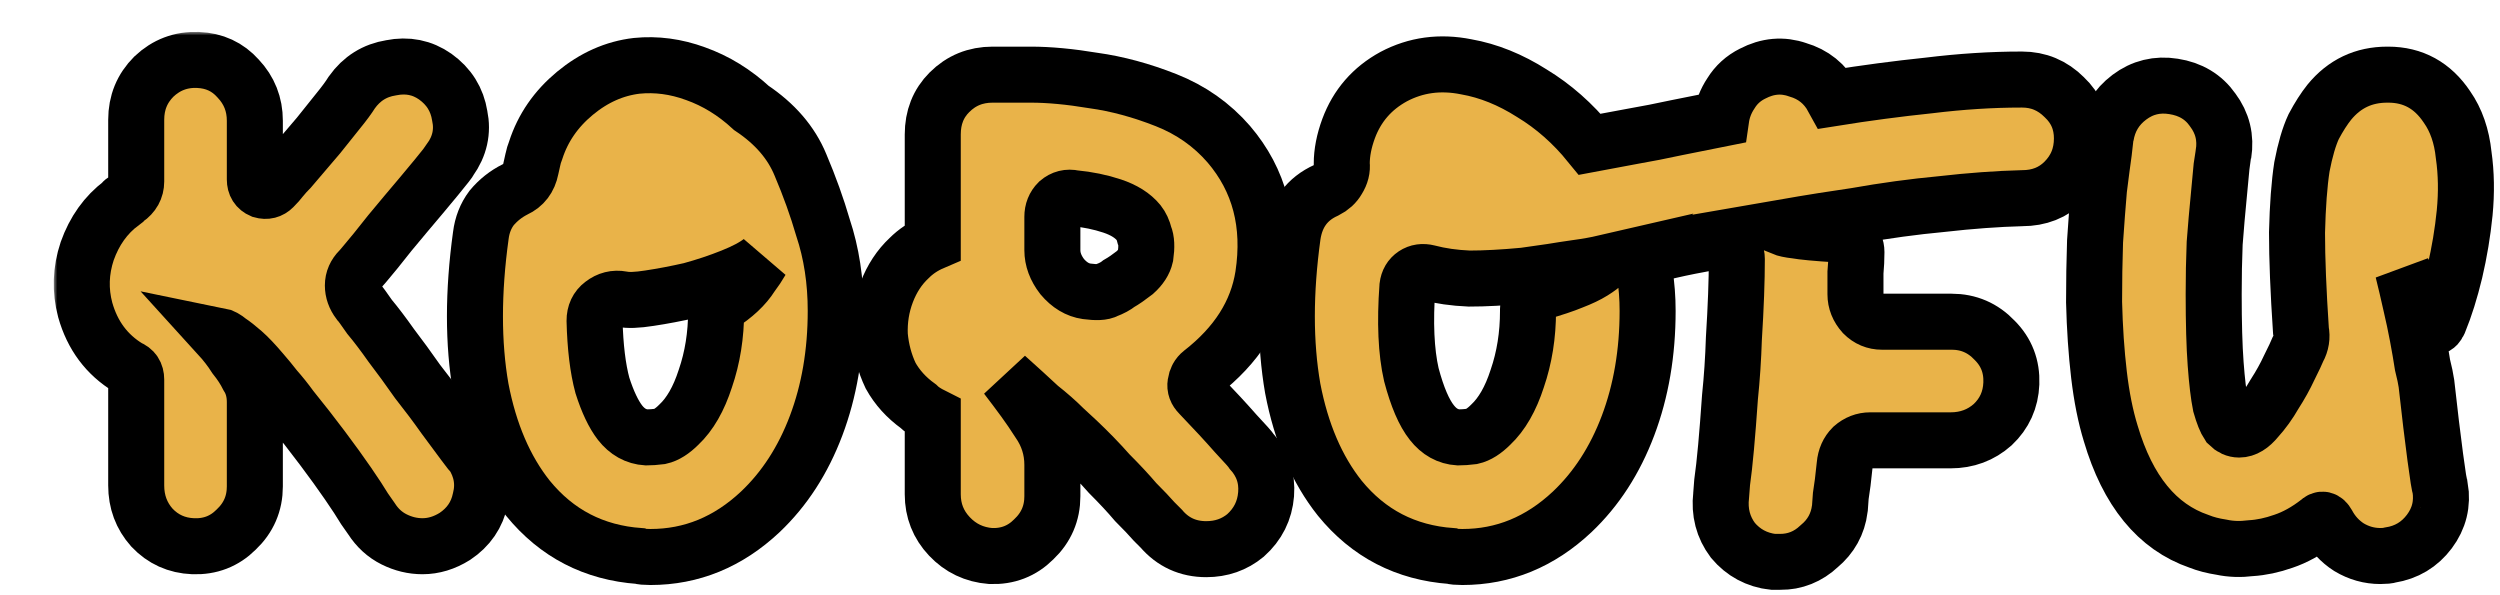 <svg width="357" height="85" viewBox="0 0 357 85" fill="none" xmlns="http://www.w3.org/2000/svg">
<g filter="url(#filter0_d_460_35)">
<mask id="path-1-outside-1_460_35" maskUnits="userSpaceOnUse" x="0.674" y="0.553" width="349" height="80" fill="black">
<rect fill="white" x="0.674" y="0.553" width="349" height="80"/>
<path d="M60.471 60.84C61.778 62.893 62.151 65.04 61.591 67.28C61.125 69.52 59.911 71.293 57.951 72.6C56.458 73.533 54.918 74 53.331 74C51.931 74 50.578 73.673 49.271 73.02C47.965 72.367 46.891 71.387 46.051 70.08C46.051 70.08 45.725 69.613 45.071 68.68C44.511 67.747 43.718 66.533 42.691 65.04C41.665 63.547 40.451 61.867 39.051 60C37.651 58.133 36.158 56.22 34.571 54.26C33.825 53.233 33.078 52.3 32.331 51.46C31.678 50.62 31.025 49.827 30.371 49.08C29.345 47.867 28.458 46.933 27.711 46.28C26.965 45.627 26.311 45.113 25.751 44.74C25.191 44.273 24.678 43.993 24.211 43.9C25.145 44.927 25.938 45.953 26.591 46.98C27.338 47.913 27.945 48.847 28.411 49.78C29.065 50.807 29.391 52.02 29.391 53.42V65.46C29.391 67.887 28.505 69.94 26.731 71.62C25.051 73.3 22.998 74.093 20.571 74C18.238 73.907 16.278 73.02 14.691 71.34C13.198 69.66 12.451 67.653 12.451 65.32V50.2C12.451 49.36 12.078 48.8 11.331 48.52C8.251 46.653 6.198 43.9 5.171 40.26C4.425 37.46 4.518 34.66 5.451 31.86C6.478 28.967 8.111 26.68 10.351 25C10.445 24.813 10.678 24.627 11.051 24.44C11.985 23.787 12.451 22.947 12.451 21.92V13.1C12.451 10.673 13.291 8.62 14.971 6.94C16.745 5.26 18.845 4.467 21.271 4.56C23.605 4.653 25.518 5.54 27.011 7.22C28.598 8.9 29.391 10.907 29.391 13.24V21.64C29.391 22.387 29.718 22.9 30.371 23.18C31.025 23.367 31.585 23.227 32.051 22.76C32.518 22.293 32.891 21.873 33.171 21.5C33.545 21.033 33.965 20.567 34.431 20.1C36.018 18.233 37.371 16.647 38.491 15.34C39.611 13.94 40.545 12.773 41.291 11.84C42.131 10.813 42.785 9.927 43.251 9.18C44.651 7.22 46.518 6.053 48.851 5.68C51.185 5.213 53.285 5.633 55.151 6.94C57.111 8.34 58.278 10.207 58.651 12.54C59.118 14.78 58.651 16.88 57.251 18.84C57.251 18.933 56.598 19.773 55.291 21.36C53.985 22.947 52.538 24.673 50.951 26.54C49.365 28.407 47.918 30.18 46.611 31.86C45.305 33.447 44.558 34.333 44.371 34.52C43.718 35.173 43.391 35.92 43.391 36.76C43.391 37.6 43.671 38.393 44.231 39.14C44.418 39.327 44.931 40.027 45.771 41.24C46.705 42.36 47.731 43.713 48.851 45.3C50.065 46.887 51.325 48.613 52.631 50.48C54.031 52.253 55.291 53.933 56.411 55.52C57.531 57.013 58.465 58.273 59.211 59.3C59.958 60.327 60.378 60.84 60.471 60.84Z"/>
<path d="M100.303 11.42C103.663 13.66 105.996 16.367 107.303 19.54C108.609 22.62 109.683 25.607 110.523 28.5C111.736 32.14 112.343 36.107 112.343 40.4C112.343 46.373 111.409 51.833 109.543 56.78C107.676 61.727 105.016 65.833 101.563 69.1C96.989 73.393 91.763 75.54 85.882 75.54C85.136 75.54 84.623 75.493 84.343 75.4C77.809 74.933 72.489 72.18 68.382 67.14C65.116 63.033 62.876 57.807 61.663 51.46C60.542 45.02 60.542 37.74 61.663 29.62C61.849 28.127 62.362 26.82 63.203 25.7C64.136 24.58 65.256 23.693 66.562 23.04C67.776 22.48 68.522 21.5 68.802 20.1C68.896 19.633 68.989 19.213 69.082 18.84C69.176 18.373 69.316 17.907 69.502 17.44C70.529 14.267 72.396 11.56 75.103 9.32C77.809 7.08 80.749 5.773 83.922 5.4C86.722 5.12 89.522 5.493 92.323 6.52C95.216 7.547 97.876 9.18 100.303 11.42ZM95.823 39.56C97.876 38.253 99.369 36.853 100.303 35.36C100.863 34.613 101.329 33.913 101.703 33.26C100.769 34.007 99.369 34.753 97.502 35.5C95.636 36.247 93.676 36.9 91.623 37.46C89.569 37.927 87.609 38.3 85.743 38.58C83.969 38.86 82.662 38.907 81.823 38.72C80.796 38.533 79.862 38.767 79.022 39.42C78.276 39.98 77.903 40.773 77.903 41.8C77.996 45.533 78.369 48.613 79.022 51.04C79.769 53.373 80.609 55.147 81.543 56.36C82.569 57.667 83.829 58.367 85.323 58.46C85.882 58.46 86.536 58.413 87.282 58.32C88.123 58.133 89.009 57.573 89.942 56.64C91.529 55.147 92.789 52.953 93.722 50.06C94.749 47.073 95.263 43.853 95.263 40.4C95.263 40.027 95.449 39.747 95.823 39.56Z"/>
<path d="M171.698 60.42C173.285 62.193 173.985 64.247 173.798 66.58C173.611 68.913 172.631 70.873 170.858 72.46C169.271 73.767 167.405 74.42 165.258 74.42C162.645 74.42 160.498 73.44 158.818 71.48C158.818 71.48 158.491 71.153 157.838 70.5C157.185 69.753 156.298 68.82 155.178 67.7C154.151 66.487 152.891 65.133 151.398 63.64C149.998 62.053 148.458 60.467 146.778 58.88C146.591 58.693 145.985 58.133 144.958 57.2C143.931 56.173 142.765 55.147 141.458 54.12C140.058 52.813 138.471 51.367 136.698 49.78C137.631 50.993 138.471 52.113 139.218 53.14C139.965 54.167 140.665 55.193 141.318 56.22C142.625 58.087 143.278 60.14 143.278 62.38V66.86C143.278 69.287 142.391 71.34 140.618 73.02C138.938 74.7 136.885 75.493 134.458 75.4C132.125 75.213 130.165 74.28 128.578 72.6C126.991 70.92 126.198 68.913 126.198 66.58V55.38C125.265 54.913 124.565 54.447 124.098 53.98C122.418 52.767 121.111 51.32 120.178 49.64C119.338 47.867 118.825 45.953 118.638 43.9C118.545 41.753 118.871 39.7 119.618 37.74C120.365 35.78 121.438 34.147 122.838 32.84C123.771 31.907 124.891 31.16 126.198 30.6V15.2C126.198 12.773 126.991 10.767 128.578 9.18C130.258 7.5 132.311 6.66 134.738 6.66H135.578C136.138 6.66 137.678 6.66 140.198 6.66C142.811 6.66 145.798 6.94 149.158 7.5C152.518 7.967 155.971 8.9 159.518 10.3C163.065 11.7 166.051 13.8 168.478 16.6C172.865 21.733 174.498 27.987 173.378 35.36C172.538 40.68 169.598 45.3 164.558 49.22C164.091 49.593 163.811 50.107 163.718 50.76C163.625 51.32 163.811 51.833 164.278 52.3C166.425 54.54 168.151 56.407 169.458 57.9C170.858 59.393 171.605 60.233 171.698 60.42ZM156.578 32.56C156.765 31.253 156.718 30.273 156.438 29.62C156.251 28.873 155.971 28.267 155.598 27.8C154.758 26.773 153.498 25.98 151.818 25.42C150.138 24.86 148.318 24.487 146.358 24.3C145.518 24.113 144.771 24.3 144.118 24.86C143.558 25.42 143.278 26.12 143.278 26.96V31.72C143.278 33.027 143.745 34.287 144.678 35.5C145.705 36.713 146.871 37.413 148.178 37.6C149.578 37.787 150.511 37.74 150.978 37.46C151.725 37.18 152.331 36.853 152.798 36.48C153.451 36.107 154.198 35.593 155.038 34.94C155.878 34.193 156.391 33.4 156.578 32.56Z"/>
<path d="M281.76 7.36C284.093 7.36 286.1 8.2 287.78 9.88C289.46 11.467 290.3 13.427 290.3 15.76C290.3 18.187 289.46 20.24 287.78 21.92C286.193 23.507 284.187 24.3 281.76 24.3C278.213 24.393 274.387 24.673 270.28 25.14C266.267 25.513 262.16 26.073 257.96 26.82C256.653 27.007 255.113 27.24 253.34 27.52C251.567 27.8 249.607 28.127 247.46 28.5C247.927 28.687 248.58 28.827 249.42 28.92C250.447 29.107 252.453 29.293 255.44 29.48C256.187 29.48 256.793 29.713 257.26 30.18C257.82 30.647 258.1 31.253 258.1 32C258.1 32.933 258.053 33.913 257.96 34.94C257.96 35.967 257.96 36.993 257.96 38.02C257.96 39.047 258.333 39.98 259.08 40.82C259.827 41.567 260.713 41.94 261.74 41.94H271.68C274.107 41.94 276.16 42.827 277.84 44.6C279.52 46.28 280.313 48.333 280.22 50.76C280.127 53.093 279.24 55.053 277.56 56.64C275.88 58.133 273.873 58.88 271.54 58.88H260.06C259.127 58.88 258.287 59.207 257.54 59.86C256.887 60.513 256.513 61.353 256.42 62.38C256.233 64.247 256.047 65.74 255.86 66.86C255.767 67.98 255.72 68.587 255.72 68.68C255.44 70.827 254.46 72.6 252.78 74C251.193 75.493 249.327 76.24 247.18 76.24H246.2C243.867 75.96 241.953 74.933 240.46 73.16C239.06 71.293 238.5 69.147 238.78 66.72C238.78 66.72 238.827 66.113 238.92 64.9C239.107 63.593 239.293 61.913 239.48 59.86C239.667 57.807 239.853 55.427 240.04 52.72C240.32 50.013 240.507 47.213 240.6 44.32C240.88 39.84 241.02 36.06 241.02 32.98C241.02 32.233 240.693 31.58 240.04 31.02C239.387 30.46 238.687 30.273 237.94 30.46L235.84 30.88C233.787 31.253 231.827 31.673 229.96 32.14C229.213 32.233 228.653 32.56 228.28 33.12C227.907 33.587 227.767 34.193 227.86 34.94C228.14 36.713 228.28 38.533 228.28 40.4C228.28 46.373 227.347 51.833 225.48 56.78C223.613 61.727 220.953 65.833 217.5 69.1C212.927 73.393 207.7 75.54 201.82 75.54C201.073 75.54 200.56 75.493 200.28 75.4C193.747 74.933 188.427 72.18 184.32 67.14C181.053 63.033 178.813 57.807 177.6 51.46C176.48 45.02 176.48 37.74 177.6 29.62C178.067 26.54 179.653 24.393 182.36 23.18C183.107 22.807 183.667 22.293 184.04 21.64C184.507 20.893 184.693 20.147 184.6 19.4C184.6 17.813 184.927 16.133 185.58 14.36C186.793 11.093 188.94 8.62 192.02 6.94C195.193 5.26 198.647 4.793 202.38 5.54C205.553 6.1 208.68 7.36 211.76 9.32C214.84 11.187 217.593 13.613 220.02 16.6C221.98 16.227 223.987 15.853 226.04 15.48C228.187 15.107 230.333 14.687 232.48 14.22L238.78 12.96C238.967 11.653 239.433 10.44 240.18 9.32C240.927 8.107 241.953 7.173 243.26 6.52C245.407 5.4 247.553 5.213 249.7 5.96C251.94 6.613 253.62 7.967 254.74 10.02C259.407 9.273 263.98 8.667 268.46 8.2C273.033 7.64 277.42 7.36 281.62 7.36H281.76ZM212.88 37.74C214.84 37.18 216.38 36.667 217.5 36.2C218.713 35.733 219.693 35.267 220.44 34.8C221.187 34.333 221.747 33.913 222.12 33.54C220.907 33.82 219.6 34.053 218.2 34.24C216.893 34.427 215.68 34.613 214.56 34.8C213.253 34.987 211.947 35.173 210.64 35.36C207.653 35.64 205.04 35.78 202.8 35.78C200.653 35.687 198.693 35.407 196.92 34.94C196.173 34.753 195.52 34.847 194.96 35.22C194.4 35.593 194.073 36.153 193.98 36.9C193.607 42.033 193.793 46.233 194.54 49.5C195.38 52.673 196.36 54.96 197.48 56.36C198.507 57.667 199.767 58.367 201.26 58.46C201.82 58.46 202.473 58.413 203.22 58.32C204.06 58.133 204.947 57.573 205.88 56.64C207.467 55.147 208.727 52.953 209.66 50.06C210.687 47.073 211.2 43.853 211.2 40.4V40.12C211.2 39 211.76 38.207 212.88 37.74Z"/>
<path d="M339.494 50.76C339.96 54.96 340.38 58.46 340.754 61.26C341.127 64.06 341.36 65.507 341.454 65.6C341.827 67.933 341.314 70.033 339.914 71.9C338.514 73.767 336.647 74.887 334.314 75.26C334.034 75.353 333.567 75.4 332.914 75.4C331.327 75.4 329.834 74.98 328.434 74.14C327.127 73.3 326.1 72.18 325.354 70.78C324.98 70.127 324.56 70.033 324.094 70.5C322.414 71.807 320.734 72.74 319.054 73.3C317.467 73.86 315.927 74.187 314.434 74.28C312.94 74.467 311.54 74.42 310.234 74.14C309.02 73.953 307.947 73.673 307.014 73.3C301.04 71.247 296.84 66.113 294.414 57.9C293.667 55.473 293.107 52.673 292.734 49.5C292.36 46.327 292.127 42.873 292.034 39.14C292.034 36.153 292.08 33.26 292.174 30.46C292.36 27.66 292.547 25.187 292.734 23.04C293.014 20.8 293.247 19.027 293.434 17.72C293.62 16.32 293.714 15.573 293.714 15.48C294.087 13.147 295.207 11.28 297.074 9.88C298.94 8.48 301.04 7.967 303.374 8.34C305.8 8.713 307.667 9.833 308.974 11.7C310.374 13.567 310.887 15.667 310.514 18C310.514 18.093 310.42 18.7 310.234 19.82C310.14 20.94 310 22.433 309.814 24.3C309.627 26.167 309.44 28.313 309.254 30.74C309.16 33.073 309.114 35.5 309.114 38.02C309.114 42.127 309.207 45.44 309.394 47.96C309.58 50.48 309.814 52.44 310.094 53.84C310.467 55.147 310.84 56.08 311.214 56.64C311.68 57.107 312.194 57.34 312.754 57.34C313.594 57.34 314.434 56.827 315.274 55.8C316.207 54.773 317.047 53.607 317.794 52.3C318.634 50.993 319.334 49.733 319.894 48.52C320.547 47.213 320.967 46.327 321.154 45.86C321.62 45.02 321.76 44.133 321.574 43.2C321.2 37.6 321.014 32.933 321.014 29.2C321.107 25.373 321.34 22.247 321.714 19.82C322.18 17.393 322.74 15.48 323.394 14.08C324.14 12.68 324.887 11.513 325.634 10.58C327.78 7.967 330.534 6.66 333.894 6.66H334.034C337.58 6.66 340.38 8.2 342.434 11.28C343.74 13.147 344.534 15.433 344.814 18.14C345.187 20.753 345.234 23.507 344.954 26.4C344.674 29.2 344.207 32 343.554 34.8C342.9 37.507 342.154 39.887 341.314 41.94L341.174 42.22C340.987 42.593 340.66 42.78 340.194 42.78C339.82 42.78 339.54 42.593 339.354 42.22C338.98 41.287 338.607 40.4 338.234 39.56C337.86 38.72 337.487 37.927 337.114 37.18C336.834 36.247 336.507 35.407 336.134 34.66C336.507 36.153 336.88 37.74 337.254 39.42C337.627 41.007 337.954 42.547 338.234 44.04C338.514 45.533 338.747 46.887 338.934 48.1C339.214 49.22 339.4 50.107 339.494 50.76Z"/>
</mask>
<path d="M60.471 60.84C61.778 62.893 62.151 65.04 61.591 67.28C61.125 69.52 59.911 71.293 57.951 72.6C56.458 73.533 54.918 74 53.331 74C51.931 74 50.578 73.673 49.271 73.02C47.965 72.367 46.891 71.387 46.051 70.08C46.051 70.08 45.725 69.613 45.071 68.68C44.511 67.747 43.718 66.533 42.691 65.04C41.665 63.547 40.451 61.867 39.051 60C37.651 58.133 36.158 56.22 34.571 54.26C33.825 53.233 33.078 52.3 32.331 51.46C31.678 50.62 31.025 49.827 30.371 49.08C29.345 47.867 28.458 46.933 27.711 46.28C26.965 45.627 26.311 45.113 25.751 44.74C25.191 44.273 24.678 43.993 24.211 43.9C25.145 44.927 25.938 45.953 26.591 46.98C27.338 47.913 27.945 48.847 28.411 49.78C29.065 50.807 29.391 52.02 29.391 53.42V65.46C29.391 67.887 28.505 69.94 26.731 71.62C25.051 73.3 22.998 74.093 20.571 74C18.238 73.907 16.278 73.02 14.691 71.34C13.198 69.66 12.451 67.653 12.451 65.32V50.2C12.451 49.36 12.078 48.8 11.331 48.52C8.251 46.653 6.198 43.9 5.171 40.26C4.425 37.46 4.518 34.66 5.451 31.86C6.478 28.967 8.111 26.68 10.351 25C10.445 24.813 10.678 24.627 11.051 24.44C11.985 23.787 12.451 22.947 12.451 21.92V13.1C12.451 10.673 13.291 8.62 14.971 6.94C16.745 5.26 18.845 4.467 21.271 4.56C23.605 4.653 25.518 5.54 27.011 7.22C28.598 8.9 29.391 10.907 29.391 13.24V21.64C29.391 22.387 29.718 22.9 30.371 23.18C31.025 23.367 31.585 23.227 32.051 22.76C32.518 22.293 32.891 21.873 33.171 21.5C33.545 21.033 33.965 20.567 34.431 20.1C36.018 18.233 37.371 16.647 38.491 15.34C39.611 13.94 40.545 12.773 41.291 11.84C42.131 10.813 42.785 9.927 43.251 9.18C44.651 7.22 46.518 6.053 48.851 5.68C51.185 5.213 53.285 5.633 55.151 6.94C57.111 8.34 58.278 10.207 58.651 12.54C59.118 14.78 58.651 16.88 57.251 18.84C57.251 18.933 56.598 19.773 55.291 21.36C53.985 22.947 52.538 24.673 50.951 26.54C49.365 28.407 47.918 30.18 46.611 31.86C45.305 33.447 44.558 34.333 44.371 34.52C43.718 35.173 43.391 35.92 43.391 36.76C43.391 37.6 43.671 38.393 44.231 39.14C44.418 39.327 44.931 40.027 45.771 41.24C46.705 42.36 47.731 43.713 48.851 45.3C50.065 46.887 51.325 48.613 52.631 50.48C54.031 52.253 55.291 53.933 56.411 55.52C57.531 57.013 58.465 58.273 59.211 59.3C59.958 60.327 60.378 60.84 60.471 60.84Z" fill="#E9B349"/>
<path d="M100.303 11.42C103.663 13.66 105.996 16.367 107.303 19.54C108.609 22.62 109.683 25.607 110.523 28.5C111.736 32.14 112.343 36.107 112.343 40.4C112.343 46.373 111.409 51.833 109.543 56.78C107.676 61.727 105.016 65.833 101.563 69.1C96.989 73.393 91.763 75.54 85.882 75.54C85.136 75.54 84.623 75.493 84.343 75.4C77.809 74.933 72.489 72.18 68.382 67.14C65.116 63.033 62.876 57.807 61.663 51.46C60.542 45.02 60.542 37.74 61.663 29.62C61.849 28.127 62.362 26.82 63.203 25.7C64.136 24.58 65.256 23.693 66.562 23.04C67.776 22.48 68.522 21.5 68.802 20.1C68.896 19.633 68.989 19.213 69.082 18.84C69.176 18.373 69.316 17.907 69.502 17.44C70.529 14.267 72.396 11.56 75.103 9.32C77.809 7.08 80.749 5.773 83.922 5.4C86.722 5.12 89.522 5.493 92.323 6.52C95.216 7.547 97.876 9.18 100.303 11.42ZM95.823 39.56C97.876 38.253 99.369 36.853 100.303 35.36C100.863 34.613 101.329 33.913 101.703 33.26C100.769 34.007 99.369 34.753 97.502 35.5C95.636 36.247 93.676 36.9 91.623 37.46C89.569 37.927 87.609 38.3 85.743 38.58C83.969 38.86 82.662 38.907 81.823 38.72C80.796 38.533 79.862 38.767 79.022 39.42C78.276 39.98 77.903 40.773 77.903 41.8C77.996 45.533 78.369 48.613 79.022 51.04C79.769 53.373 80.609 55.147 81.543 56.36C82.569 57.667 83.829 58.367 85.323 58.46C85.882 58.46 86.536 58.413 87.282 58.32C88.123 58.133 89.009 57.573 89.942 56.64C91.529 55.147 92.789 52.953 93.722 50.06C94.749 47.073 95.263 43.853 95.263 40.4C95.263 40.027 95.449 39.747 95.823 39.56Z" fill="#E9B349"/>
<path d="M171.698 60.42C173.285 62.193 173.985 64.247 173.798 66.58C173.611 68.913 172.631 70.873 170.858 72.46C169.271 73.767 167.405 74.42 165.258 74.42C162.645 74.42 160.498 73.44 158.818 71.48C158.818 71.48 158.491 71.153 157.838 70.5C157.185 69.753 156.298 68.82 155.178 67.7C154.151 66.487 152.891 65.133 151.398 63.64C149.998 62.053 148.458 60.467 146.778 58.88C146.591 58.693 145.985 58.133 144.958 57.2C143.931 56.173 142.765 55.147 141.458 54.12C140.058 52.813 138.471 51.367 136.698 49.78C137.631 50.993 138.471 52.113 139.218 53.14C139.965 54.167 140.665 55.193 141.318 56.22C142.625 58.087 143.278 60.14 143.278 62.38V66.86C143.278 69.287 142.391 71.34 140.618 73.02C138.938 74.7 136.885 75.493 134.458 75.4C132.125 75.213 130.165 74.28 128.578 72.6C126.991 70.92 126.198 68.913 126.198 66.58V55.38C125.265 54.913 124.565 54.447 124.098 53.98C122.418 52.767 121.111 51.32 120.178 49.64C119.338 47.867 118.825 45.953 118.638 43.9C118.545 41.753 118.871 39.7 119.618 37.74C120.365 35.78 121.438 34.147 122.838 32.84C123.771 31.907 124.891 31.16 126.198 30.6V15.2C126.198 12.773 126.991 10.767 128.578 9.18C130.258 7.5 132.311 6.66 134.738 6.66H135.578C136.138 6.66 137.678 6.66 140.198 6.66C142.811 6.66 145.798 6.94 149.158 7.5C152.518 7.967 155.971 8.9 159.518 10.3C163.065 11.7 166.051 13.8 168.478 16.6C172.865 21.733 174.498 27.987 173.378 35.36C172.538 40.68 169.598 45.3 164.558 49.22C164.091 49.593 163.811 50.107 163.718 50.76C163.625 51.32 163.811 51.833 164.278 52.3C166.425 54.54 168.151 56.407 169.458 57.9C170.858 59.393 171.605 60.233 171.698 60.42ZM156.578 32.56C156.765 31.253 156.718 30.273 156.438 29.62C156.251 28.873 155.971 28.267 155.598 27.8C154.758 26.773 153.498 25.98 151.818 25.42C150.138 24.86 148.318 24.487 146.358 24.3C145.518 24.113 144.771 24.3 144.118 24.86C143.558 25.42 143.278 26.12 143.278 26.96V31.72C143.278 33.027 143.745 34.287 144.678 35.5C145.705 36.713 146.871 37.413 148.178 37.6C149.578 37.787 150.511 37.74 150.978 37.46C151.725 37.18 152.331 36.853 152.798 36.48C153.451 36.107 154.198 35.593 155.038 34.94C155.878 34.193 156.391 33.4 156.578 32.56Z" fill="#E9B349"/>
<path d="M281.76 7.36C284.093 7.36 286.1 8.2 287.78 9.88C289.46 11.467 290.3 13.427 290.3 15.76C290.3 18.187 289.46 20.24 287.78 21.92C286.193 23.507 284.187 24.3 281.76 24.3C278.213 24.393 274.387 24.673 270.28 25.14C266.267 25.513 262.16 26.073 257.96 26.82C256.653 27.007 255.113 27.24 253.34 27.52C251.567 27.8 249.607 28.127 247.46 28.5C247.927 28.687 248.58 28.827 249.42 28.92C250.447 29.107 252.453 29.293 255.44 29.48C256.187 29.48 256.793 29.713 257.26 30.18C257.82 30.647 258.1 31.253 258.1 32C258.1 32.933 258.053 33.913 257.96 34.94C257.96 35.967 257.96 36.993 257.96 38.02C257.96 39.047 258.333 39.98 259.08 40.82C259.827 41.567 260.713 41.94 261.74 41.94H271.68C274.107 41.94 276.16 42.827 277.84 44.6C279.52 46.28 280.313 48.333 280.22 50.76C280.127 53.093 279.24 55.053 277.56 56.64C275.88 58.133 273.873 58.88 271.54 58.88H260.06C259.127 58.88 258.287 59.207 257.54 59.86C256.887 60.513 256.513 61.353 256.42 62.38C256.233 64.247 256.047 65.74 255.86 66.86C255.767 67.98 255.72 68.587 255.72 68.68C255.44 70.827 254.46 72.6 252.78 74C251.193 75.493 249.327 76.24 247.18 76.24H246.2C243.867 75.96 241.953 74.933 240.46 73.16C239.06 71.293 238.5 69.147 238.78 66.72C238.78 66.72 238.827 66.113 238.92 64.9C239.107 63.593 239.293 61.913 239.48 59.86C239.667 57.807 239.853 55.427 240.04 52.72C240.32 50.013 240.507 47.213 240.6 44.32C240.88 39.84 241.02 36.06 241.02 32.98C241.02 32.233 240.693 31.58 240.04 31.02C239.387 30.46 238.687 30.273 237.94 30.46L235.84 30.88C233.787 31.253 231.827 31.673 229.96 32.14C229.213 32.233 228.653 32.56 228.28 33.12C227.907 33.587 227.767 34.193 227.86 34.94C228.14 36.713 228.28 38.533 228.28 40.4C228.28 46.373 227.347 51.833 225.48 56.78C223.613 61.727 220.953 65.833 217.5 69.1C212.927 73.393 207.7 75.54 201.82 75.54C201.073 75.54 200.56 75.493 200.28 75.4C193.747 74.933 188.427 72.18 184.32 67.14C181.053 63.033 178.813 57.807 177.6 51.46C176.48 45.02 176.48 37.74 177.6 29.62C178.067 26.54 179.653 24.393 182.36 23.18C183.107 22.807 183.667 22.293 184.04 21.64C184.507 20.893 184.693 20.147 184.6 19.4C184.6 17.813 184.927 16.133 185.58 14.36C186.793 11.093 188.94 8.62 192.02 6.94C195.193 5.26 198.647 4.793 202.38 5.54C205.553 6.1 208.68 7.36 211.76 9.32C214.84 11.187 217.593 13.613 220.02 16.6C221.98 16.227 223.987 15.853 226.04 15.48C228.187 15.107 230.333 14.687 232.48 14.22L238.78 12.96C238.967 11.653 239.433 10.44 240.18 9.32C240.927 8.107 241.953 7.173 243.26 6.52C245.407 5.4 247.553 5.213 249.7 5.96C251.94 6.613 253.62 7.967 254.74 10.02C259.407 9.273 263.98 8.667 268.46 8.2C273.033 7.64 277.42 7.36 281.62 7.36H281.76ZM212.88 37.74C214.84 37.18 216.38 36.667 217.5 36.2C218.713 35.733 219.693 35.267 220.44 34.8C221.187 34.333 221.747 33.913 222.12 33.54C220.907 33.82 219.6 34.053 218.2 34.24C216.893 34.427 215.68 34.613 214.56 34.8C213.253 34.987 211.947 35.173 210.64 35.36C207.653 35.64 205.04 35.78 202.8 35.78C200.653 35.687 198.693 35.407 196.92 34.94C196.173 34.753 195.52 34.847 194.96 35.22C194.4 35.593 194.073 36.153 193.98 36.9C193.607 42.033 193.793 46.233 194.54 49.5C195.38 52.673 196.36 54.96 197.48 56.36C198.507 57.667 199.767 58.367 201.26 58.46C201.82 58.46 202.473 58.413 203.22 58.32C204.06 58.133 204.947 57.573 205.88 56.64C207.467 55.147 208.727 52.953 209.66 50.06C210.687 47.073 211.2 43.853 211.2 40.4V40.12C211.2 39 211.76 38.207 212.88 37.74Z" fill="#E9B349"/>
<path d="M339.494 50.76C339.96 54.96 340.38 58.46 340.754 61.26C341.127 64.06 341.36 65.507 341.454 65.6C341.827 67.933 341.314 70.033 339.914 71.9C338.514 73.767 336.647 74.887 334.314 75.26C334.034 75.353 333.567 75.4 332.914 75.4C331.327 75.4 329.834 74.98 328.434 74.14C327.127 73.3 326.1 72.18 325.354 70.78C324.98 70.127 324.56 70.033 324.094 70.5C322.414 71.807 320.734 72.74 319.054 73.3C317.467 73.86 315.927 74.187 314.434 74.28C312.94 74.467 311.54 74.42 310.234 74.14C309.02 73.953 307.947 73.673 307.014 73.3C301.04 71.247 296.84 66.113 294.414 57.9C293.667 55.473 293.107 52.673 292.734 49.5C292.36 46.327 292.127 42.873 292.034 39.14C292.034 36.153 292.08 33.26 292.174 30.46C292.36 27.66 292.547 25.187 292.734 23.04C293.014 20.8 293.247 19.027 293.434 17.72C293.62 16.32 293.714 15.573 293.714 15.48C294.087 13.147 295.207 11.28 297.074 9.88C298.94 8.48 301.04 7.967 303.374 8.34C305.8 8.713 307.667 9.833 308.974 11.7C310.374 13.567 310.887 15.667 310.514 18C310.514 18.093 310.42 18.7 310.234 19.82C310.14 20.94 310 22.433 309.814 24.3C309.627 26.167 309.44 28.313 309.254 30.74C309.16 33.073 309.114 35.5 309.114 38.02C309.114 42.127 309.207 45.44 309.394 47.96C309.58 50.48 309.814 52.44 310.094 53.84C310.467 55.147 310.84 56.08 311.214 56.64C311.68 57.107 312.194 57.34 312.754 57.34C313.594 57.34 314.434 56.827 315.274 55.8C316.207 54.773 317.047 53.607 317.794 52.3C318.634 50.993 319.334 49.733 319.894 48.52C320.547 47.213 320.967 46.327 321.154 45.86C321.62 45.02 321.76 44.133 321.574 43.2C321.2 37.6 321.014 32.933 321.014 29.2C321.107 25.373 321.34 22.247 321.714 19.82C322.18 17.393 322.74 15.48 323.394 14.08C324.14 12.68 324.887 11.513 325.634 10.58C327.78 7.967 330.534 6.66 333.894 6.66H334.034C337.58 6.66 340.38 8.2 342.434 11.28C343.74 13.147 344.534 15.433 344.814 18.14C345.187 20.753 345.234 23.507 344.954 26.4C344.674 29.2 344.207 32 343.554 34.8C342.9 37.507 342.154 39.887 341.314 41.94L341.174 42.22C340.987 42.593 340.66 42.78 340.194 42.78C339.82 42.78 339.54 42.593 339.354 42.22C338.98 41.287 338.607 40.4 338.234 39.56C337.86 38.72 337.487 37.927 337.114 37.18C336.834 36.247 336.507 35.407 336.134 34.66C336.507 36.153 336.88 37.74 337.254 39.42C337.627 41.007 337.954 42.547 338.234 44.04C338.514 45.533 338.747 46.887 338.934 48.1C339.214 49.22 339.4 50.107 339.494 50.76Z" fill="#E9B349"/>
<path d="M60.471 60.84C61.778 62.893 62.151 65.04 61.591 67.28C61.125 69.52 59.911 71.293 57.951 72.6C56.458 73.533 54.918 74 53.331 74C51.931 74 50.578 73.673 49.271 73.02C47.965 72.367 46.891 71.387 46.051 70.08C46.051 70.08 45.725 69.613 45.071 68.68C44.511 67.747 43.718 66.533 42.691 65.04C41.665 63.547 40.451 61.867 39.051 60C37.651 58.133 36.158 56.22 34.571 54.26C33.825 53.233 33.078 52.3 32.331 51.46C31.678 50.62 31.025 49.827 30.371 49.08C29.345 47.867 28.458 46.933 27.711 46.28C26.965 45.627 26.311 45.113 25.751 44.74C25.191 44.273 24.678 43.993 24.211 43.9C25.145 44.927 25.938 45.953 26.591 46.98C27.338 47.913 27.945 48.847 28.411 49.78C29.065 50.807 29.391 52.02 29.391 53.42V65.46C29.391 67.887 28.505 69.94 26.731 71.62C25.051 73.3 22.998 74.093 20.571 74C18.238 73.907 16.278 73.02 14.691 71.34C13.198 69.66 12.451 67.653 12.451 65.32V50.2C12.451 49.36 12.078 48.8 11.331 48.52C8.251 46.653 6.198 43.9 5.171 40.26C4.425 37.46 4.518 34.66 5.451 31.86C6.478 28.967 8.111 26.68 10.351 25C10.445 24.813 10.678 24.627 11.051 24.44C11.985 23.787 12.451 22.947 12.451 21.92V13.1C12.451 10.673 13.291 8.62 14.971 6.94C16.745 5.26 18.845 4.467 21.271 4.56C23.605 4.653 25.518 5.54 27.011 7.22C28.598 8.9 29.391 10.907 29.391 13.24V21.64C29.391 22.387 29.718 22.9 30.371 23.18C31.025 23.367 31.585 23.227 32.051 22.76C32.518 22.293 32.891 21.873 33.171 21.5C33.545 21.033 33.965 20.567 34.431 20.1C36.018 18.233 37.371 16.647 38.491 15.34C39.611 13.94 40.545 12.773 41.291 11.84C42.131 10.813 42.785 9.927 43.251 9.18C44.651 7.22 46.518 6.053 48.851 5.68C51.185 5.213 53.285 5.633 55.151 6.94C57.111 8.34 58.278 10.207 58.651 12.54C59.118 14.78 58.651 16.88 57.251 18.84C57.251 18.933 56.598 19.773 55.291 21.36C53.985 22.947 52.538 24.673 50.951 26.54C49.365 28.407 47.918 30.18 46.611 31.86C45.305 33.447 44.558 34.333 44.371 34.52C43.718 35.173 43.391 35.92 43.391 36.76C43.391 37.6 43.671 38.393 44.231 39.14C44.418 39.327 44.931 40.027 45.771 41.24C46.705 42.36 47.731 43.713 48.851 45.3C50.065 46.887 51.325 48.613 52.631 50.48C54.031 52.253 55.291 53.933 56.411 55.52C57.531 57.013 58.465 58.273 59.211 59.3C59.958 60.327 60.378 60.84 60.471 60.84Z" stroke="black" stroke-width="8" mask="url(#path-1-outside-1_460_35)"/>
<path d="M100.303 11.42C103.663 13.66 105.996 16.367 107.303 19.54C108.609 22.62 109.683 25.607 110.523 28.5C111.736 32.14 112.343 36.107 112.343 40.4C112.343 46.373 111.409 51.833 109.543 56.78C107.676 61.727 105.016 65.833 101.563 69.1C96.989 73.393 91.763 75.54 85.882 75.54C85.136 75.54 84.623 75.493 84.343 75.4C77.809 74.933 72.489 72.18 68.382 67.14C65.116 63.033 62.876 57.807 61.663 51.46C60.542 45.02 60.542 37.74 61.663 29.62C61.849 28.127 62.362 26.82 63.203 25.7C64.136 24.58 65.256 23.693 66.562 23.04C67.776 22.48 68.522 21.5 68.802 20.1C68.896 19.633 68.989 19.213 69.082 18.84C69.176 18.373 69.316 17.907 69.502 17.44C70.529 14.267 72.396 11.56 75.103 9.32C77.809 7.08 80.749 5.773 83.922 5.4C86.722 5.12 89.522 5.493 92.323 6.52C95.216 7.547 97.876 9.18 100.303 11.42ZM95.823 39.56C97.876 38.253 99.369 36.853 100.303 35.36C100.863 34.613 101.329 33.913 101.703 33.26C100.769 34.007 99.369 34.753 97.502 35.5C95.636 36.247 93.676 36.9 91.623 37.46C89.569 37.927 87.609 38.3 85.743 38.58C83.969 38.86 82.662 38.907 81.823 38.72C80.796 38.533 79.862 38.767 79.022 39.42C78.276 39.98 77.903 40.773 77.903 41.8C77.996 45.533 78.369 48.613 79.022 51.04C79.769 53.373 80.609 55.147 81.543 56.36C82.569 57.667 83.829 58.367 85.323 58.46C85.882 58.46 86.536 58.413 87.282 58.32C88.123 58.133 89.009 57.573 89.942 56.64C91.529 55.147 92.789 52.953 93.722 50.06C94.749 47.073 95.263 43.853 95.263 40.4C95.263 40.027 95.449 39.747 95.823 39.56Z" stroke="black" stroke-width="8" mask="url(#path-1-outside-1_460_35)"/>
<path d="M171.698 60.42C173.285 62.193 173.985 64.247 173.798 66.58C173.611 68.913 172.631 70.873 170.858 72.46C169.271 73.767 167.405 74.42 165.258 74.42C162.645 74.42 160.498 73.44 158.818 71.48C158.818 71.48 158.491 71.153 157.838 70.5C157.185 69.753 156.298 68.82 155.178 67.7C154.151 66.487 152.891 65.133 151.398 63.64C149.998 62.053 148.458 60.467 146.778 58.88C146.591 58.693 145.985 58.133 144.958 57.2C143.931 56.173 142.765 55.147 141.458 54.12C140.058 52.813 138.471 51.367 136.698 49.78C137.631 50.993 138.471 52.113 139.218 53.14C139.965 54.167 140.665 55.193 141.318 56.22C142.625 58.087 143.278 60.14 143.278 62.38V66.86C143.278 69.287 142.391 71.34 140.618 73.02C138.938 74.7 136.885 75.493 134.458 75.4C132.125 75.213 130.165 74.28 128.578 72.6C126.991 70.92 126.198 68.913 126.198 66.58V55.38C125.265 54.913 124.565 54.447 124.098 53.98C122.418 52.767 121.111 51.32 120.178 49.64C119.338 47.867 118.825 45.953 118.638 43.9C118.545 41.753 118.871 39.7 119.618 37.74C120.365 35.78 121.438 34.147 122.838 32.84C123.771 31.907 124.891 31.16 126.198 30.6V15.2C126.198 12.773 126.991 10.767 128.578 9.18C130.258 7.5 132.311 6.66 134.738 6.66H135.578C136.138 6.66 137.678 6.66 140.198 6.66C142.811 6.66 145.798 6.94 149.158 7.5C152.518 7.967 155.971 8.9 159.518 10.3C163.065 11.7 166.051 13.8 168.478 16.6C172.865 21.733 174.498 27.987 173.378 35.36C172.538 40.68 169.598 45.3 164.558 49.22C164.091 49.593 163.811 50.107 163.718 50.76C163.625 51.32 163.811 51.833 164.278 52.3C166.425 54.54 168.151 56.407 169.458 57.9C170.858 59.393 171.605 60.233 171.698 60.42ZM156.578 32.56C156.765 31.253 156.718 30.273 156.438 29.62C156.251 28.873 155.971 28.267 155.598 27.8C154.758 26.773 153.498 25.98 151.818 25.42C150.138 24.86 148.318 24.487 146.358 24.3C145.518 24.113 144.771 24.3 144.118 24.86C143.558 25.42 143.278 26.12 143.278 26.96V31.72C143.278 33.027 143.745 34.287 144.678 35.5C145.705 36.713 146.871 37.413 148.178 37.6C149.578 37.787 150.511 37.74 150.978 37.46C151.725 37.18 152.331 36.853 152.798 36.48C153.451 36.107 154.198 35.593 155.038 34.94C155.878 34.193 156.391 33.4 156.578 32.56Z" stroke="black" stroke-width="8" mask="url(#path-1-outside-1_460_35)"/>
<path d="M281.76 7.36C284.093 7.36 286.1 8.2 287.78 9.88C289.46 11.467 290.3 13.427 290.3 15.76C290.3 18.187 289.46 20.24 287.78 21.92C286.193 23.507 284.187 24.3 281.76 24.3C278.213 24.393 274.387 24.673 270.28 25.14C266.267 25.513 262.16 26.073 257.96 26.82C256.653 27.007 255.113 27.24 253.34 27.52C251.567 27.8 249.607 28.127 247.46 28.5C247.927 28.687 248.58 28.827 249.42 28.92C250.447 29.107 252.453 29.293 255.44 29.48C256.187 29.48 256.793 29.713 257.26 30.18C257.82 30.647 258.1 31.253 258.1 32C258.1 32.933 258.053 33.913 257.96 34.94C257.96 35.967 257.96 36.993 257.96 38.02C257.96 39.047 258.333 39.98 259.08 40.82C259.827 41.567 260.713 41.94 261.74 41.94H271.68C274.107 41.94 276.16 42.827 277.84 44.6C279.52 46.28 280.313 48.333 280.22 50.76C280.127 53.093 279.24 55.053 277.56 56.64C275.88 58.133 273.873 58.88 271.54 58.88H260.06C259.127 58.88 258.287 59.207 257.54 59.86C256.887 60.513 256.513 61.353 256.42 62.38C256.233 64.247 256.047 65.74 255.86 66.86C255.767 67.98 255.72 68.587 255.72 68.68C255.44 70.827 254.46 72.6 252.78 74C251.193 75.493 249.327 76.24 247.18 76.24H246.2C243.867 75.96 241.953 74.933 240.46 73.16C239.06 71.293 238.5 69.147 238.78 66.72C238.78 66.72 238.827 66.113 238.92 64.9C239.107 63.593 239.293 61.913 239.48 59.86C239.667 57.807 239.853 55.427 240.04 52.72C240.32 50.013 240.507 47.213 240.6 44.32C240.88 39.84 241.02 36.06 241.02 32.98C241.02 32.233 240.693 31.58 240.04 31.02C239.387 30.46 238.687 30.273 237.94 30.46L235.84 30.88C233.787 31.253 231.827 31.673 229.96 32.14C229.213 32.233 228.653 32.56 228.28 33.12C227.907 33.587 227.767 34.193 227.86 34.94C228.14 36.713 228.28 38.533 228.28 40.4C228.28 46.373 227.347 51.833 225.48 56.78C223.613 61.727 220.953 65.833 217.5 69.1C212.927 73.393 207.7 75.54 201.82 75.54C201.073 75.54 200.56 75.493 200.28 75.4C193.747 74.933 188.427 72.18 184.32 67.14C181.053 63.033 178.813 57.807 177.6 51.46C176.48 45.02 176.48 37.74 177.6 29.62C178.067 26.54 179.653 24.393 182.36 23.18C183.107 22.807 183.667 22.293 184.04 21.64C184.507 20.893 184.693 20.147 184.6 19.4C184.6 17.813 184.927 16.133 185.58 14.36C186.793 11.093 188.94 8.62 192.02 6.94C195.193 5.26 198.647 4.793 202.38 5.54C205.553 6.1 208.68 7.36 211.76 9.32C214.84 11.187 217.593 13.613 220.02 16.6C221.98 16.227 223.987 15.853 226.04 15.48C228.187 15.107 230.333 14.687 232.48 14.22L238.78 12.96C238.967 11.653 239.433 10.44 240.18 9.32C240.927 8.107 241.953 7.173 243.26 6.52C245.407 5.4 247.553 5.213 249.7 5.96C251.94 6.613 253.62 7.967 254.74 10.02C259.407 9.273 263.98 8.667 268.46 8.2C273.033 7.64 277.42 7.36 281.62 7.36H281.76ZM212.88 37.74C214.84 37.18 216.38 36.667 217.5 36.2C218.713 35.733 219.693 35.267 220.44 34.8C221.187 34.333 221.747 33.913 222.12 33.54C220.907 33.82 219.6 34.053 218.2 34.24C216.893 34.427 215.68 34.613 214.56 34.8C213.253 34.987 211.947 35.173 210.64 35.36C207.653 35.64 205.04 35.78 202.8 35.78C200.653 35.687 198.693 35.407 196.92 34.94C196.173 34.753 195.52 34.847 194.96 35.22C194.4 35.593 194.073 36.153 193.98 36.9C193.607 42.033 193.793 46.233 194.54 49.5C195.38 52.673 196.36 54.96 197.48 56.36C198.507 57.667 199.767 58.367 201.26 58.46C201.82 58.46 202.473 58.413 203.22 58.32C204.06 58.133 204.947 57.573 205.88 56.64C207.467 55.147 208.727 52.953 209.66 50.06C210.687 47.073 211.2 43.853 211.2 40.4V40.12C211.2 39 211.76 38.207 212.88 37.74Z" stroke="black" stroke-width="8" mask="url(#path-1-outside-1_460_35)"/>
<path d="M339.494 50.76C339.96 54.96 340.38 58.46 340.754 61.26C341.127 64.06 341.36 65.507 341.454 65.6C341.827 67.933 341.314 70.033 339.914 71.9C338.514 73.767 336.647 74.887 334.314 75.26C334.034 75.353 333.567 75.4 332.914 75.4C331.327 75.4 329.834 74.98 328.434 74.14C327.127 73.3 326.1 72.18 325.354 70.78C324.98 70.127 324.56 70.033 324.094 70.5C322.414 71.807 320.734 72.74 319.054 73.3C317.467 73.86 315.927 74.187 314.434 74.28C312.94 74.467 311.54 74.42 310.234 74.14C309.02 73.953 307.947 73.673 307.014 73.3C301.04 71.247 296.84 66.113 294.414 57.9C293.667 55.473 293.107 52.673 292.734 49.5C292.36 46.327 292.127 42.873 292.034 39.14C292.034 36.153 292.08 33.26 292.174 30.46C292.36 27.66 292.547 25.187 292.734 23.04C293.014 20.8 293.247 19.027 293.434 17.72C293.62 16.32 293.714 15.573 293.714 15.48C294.087 13.147 295.207 11.28 297.074 9.88C298.94 8.48 301.04 7.967 303.374 8.34C305.8 8.713 307.667 9.833 308.974 11.7C310.374 13.567 310.887 15.667 310.514 18C310.514 18.093 310.42 18.7 310.234 19.82C310.14 20.94 310 22.433 309.814 24.3C309.627 26.167 309.44 28.313 309.254 30.74C309.16 33.073 309.114 35.5 309.114 38.02C309.114 42.127 309.207 45.44 309.394 47.96C309.58 50.48 309.814 52.44 310.094 53.84C310.467 55.147 310.84 56.08 311.214 56.64C311.68 57.107 312.194 57.34 312.754 57.34C313.594 57.34 314.434 56.827 315.274 55.8C316.207 54.773 317.047 53.607 317.794 52.3C318.634 50.993 319.334 49.733 319.894 48.52C320.547 47.213 320.967 46.327 321.154 45.86C321.62 45.02 321.76 44.133 321.574 43.2C321.2 37.6 321.014 32.933 321.014 29.2C321.107 25.373 321.34 22.247 321.714 19.82C322.18 17.393 322.74 15.48 323.394 14.08C324.14 12.68 324.887 11.513 325.634 10.58C327.78 7.967 330.534 6.66 333.894 6.66H334.034C337.58 6.66 340.38 8.2 342.434 11.28C343.74 13.147 344.534 15.433 344.814 18.14C345.187 20.753 345.234 23.507 344.954 26.4C344.674 29.2 344.207 32 343.554 34.8C342.9 37.507 342.154 39.887 341.314 41.94L341.174 42.22C340.987 42.593 340.66 42.78 340.194 42.78C339.82 42.78 339.54 42.593 339.354 42.22C338.98 41.287 338.607 40.4 338.234 39.56C337.86 38.72 337.487 37.927 337.114 37.18C336.834 36.247 336.507 35.407 336.134 34.66C336.507 36.153 336.88 37.74 337.254 39.42C337.627 41.007 337.954 42.547 338.234 44.04C338.514 45.533 338.747 46.887 338.934 48.1C339.214 49.22 339.4 50.107 339.494 50.76Z" stroke="black" stroke-width="8" mask="url(#path-1-outside-1_460_35)"/>
</g>
<defs>
<filter id="filter0_d_460_35" x="0.674" y="0.553" width="355.46" height="83.687" filterUnits="userSpaceOnUse" color-interpolation-filters="sRGB">
<feFlood flood-opacity="0" result="BackgroundImageFix"/>
<feColorMatrix in="SourceAlpha" type="matrix" values="0 0 0 0 0 0 0 0 0 0 0 0 0 0 0 0 0 0 127 0" result="hardAlpha"/>
<feOffset dx="7" dy="4"/>
<feComposite in2="hardAlpha" operator="out"/>
<feColorMatrix type="matrix" values="0 0 0 0 0 0 0 0 0 0 0 0 0 0 0 0 0 0 1 0"/>
<feBlend mode="normal" in2="BackgroundImageFix" result="effect1_dropShadow_460_35"/>
<feBlend mode="normal" in="SourceGraphic" in2="effect1_dropShadow_460_35" result="shape"/>
</filter>
</defs>
</svg>
